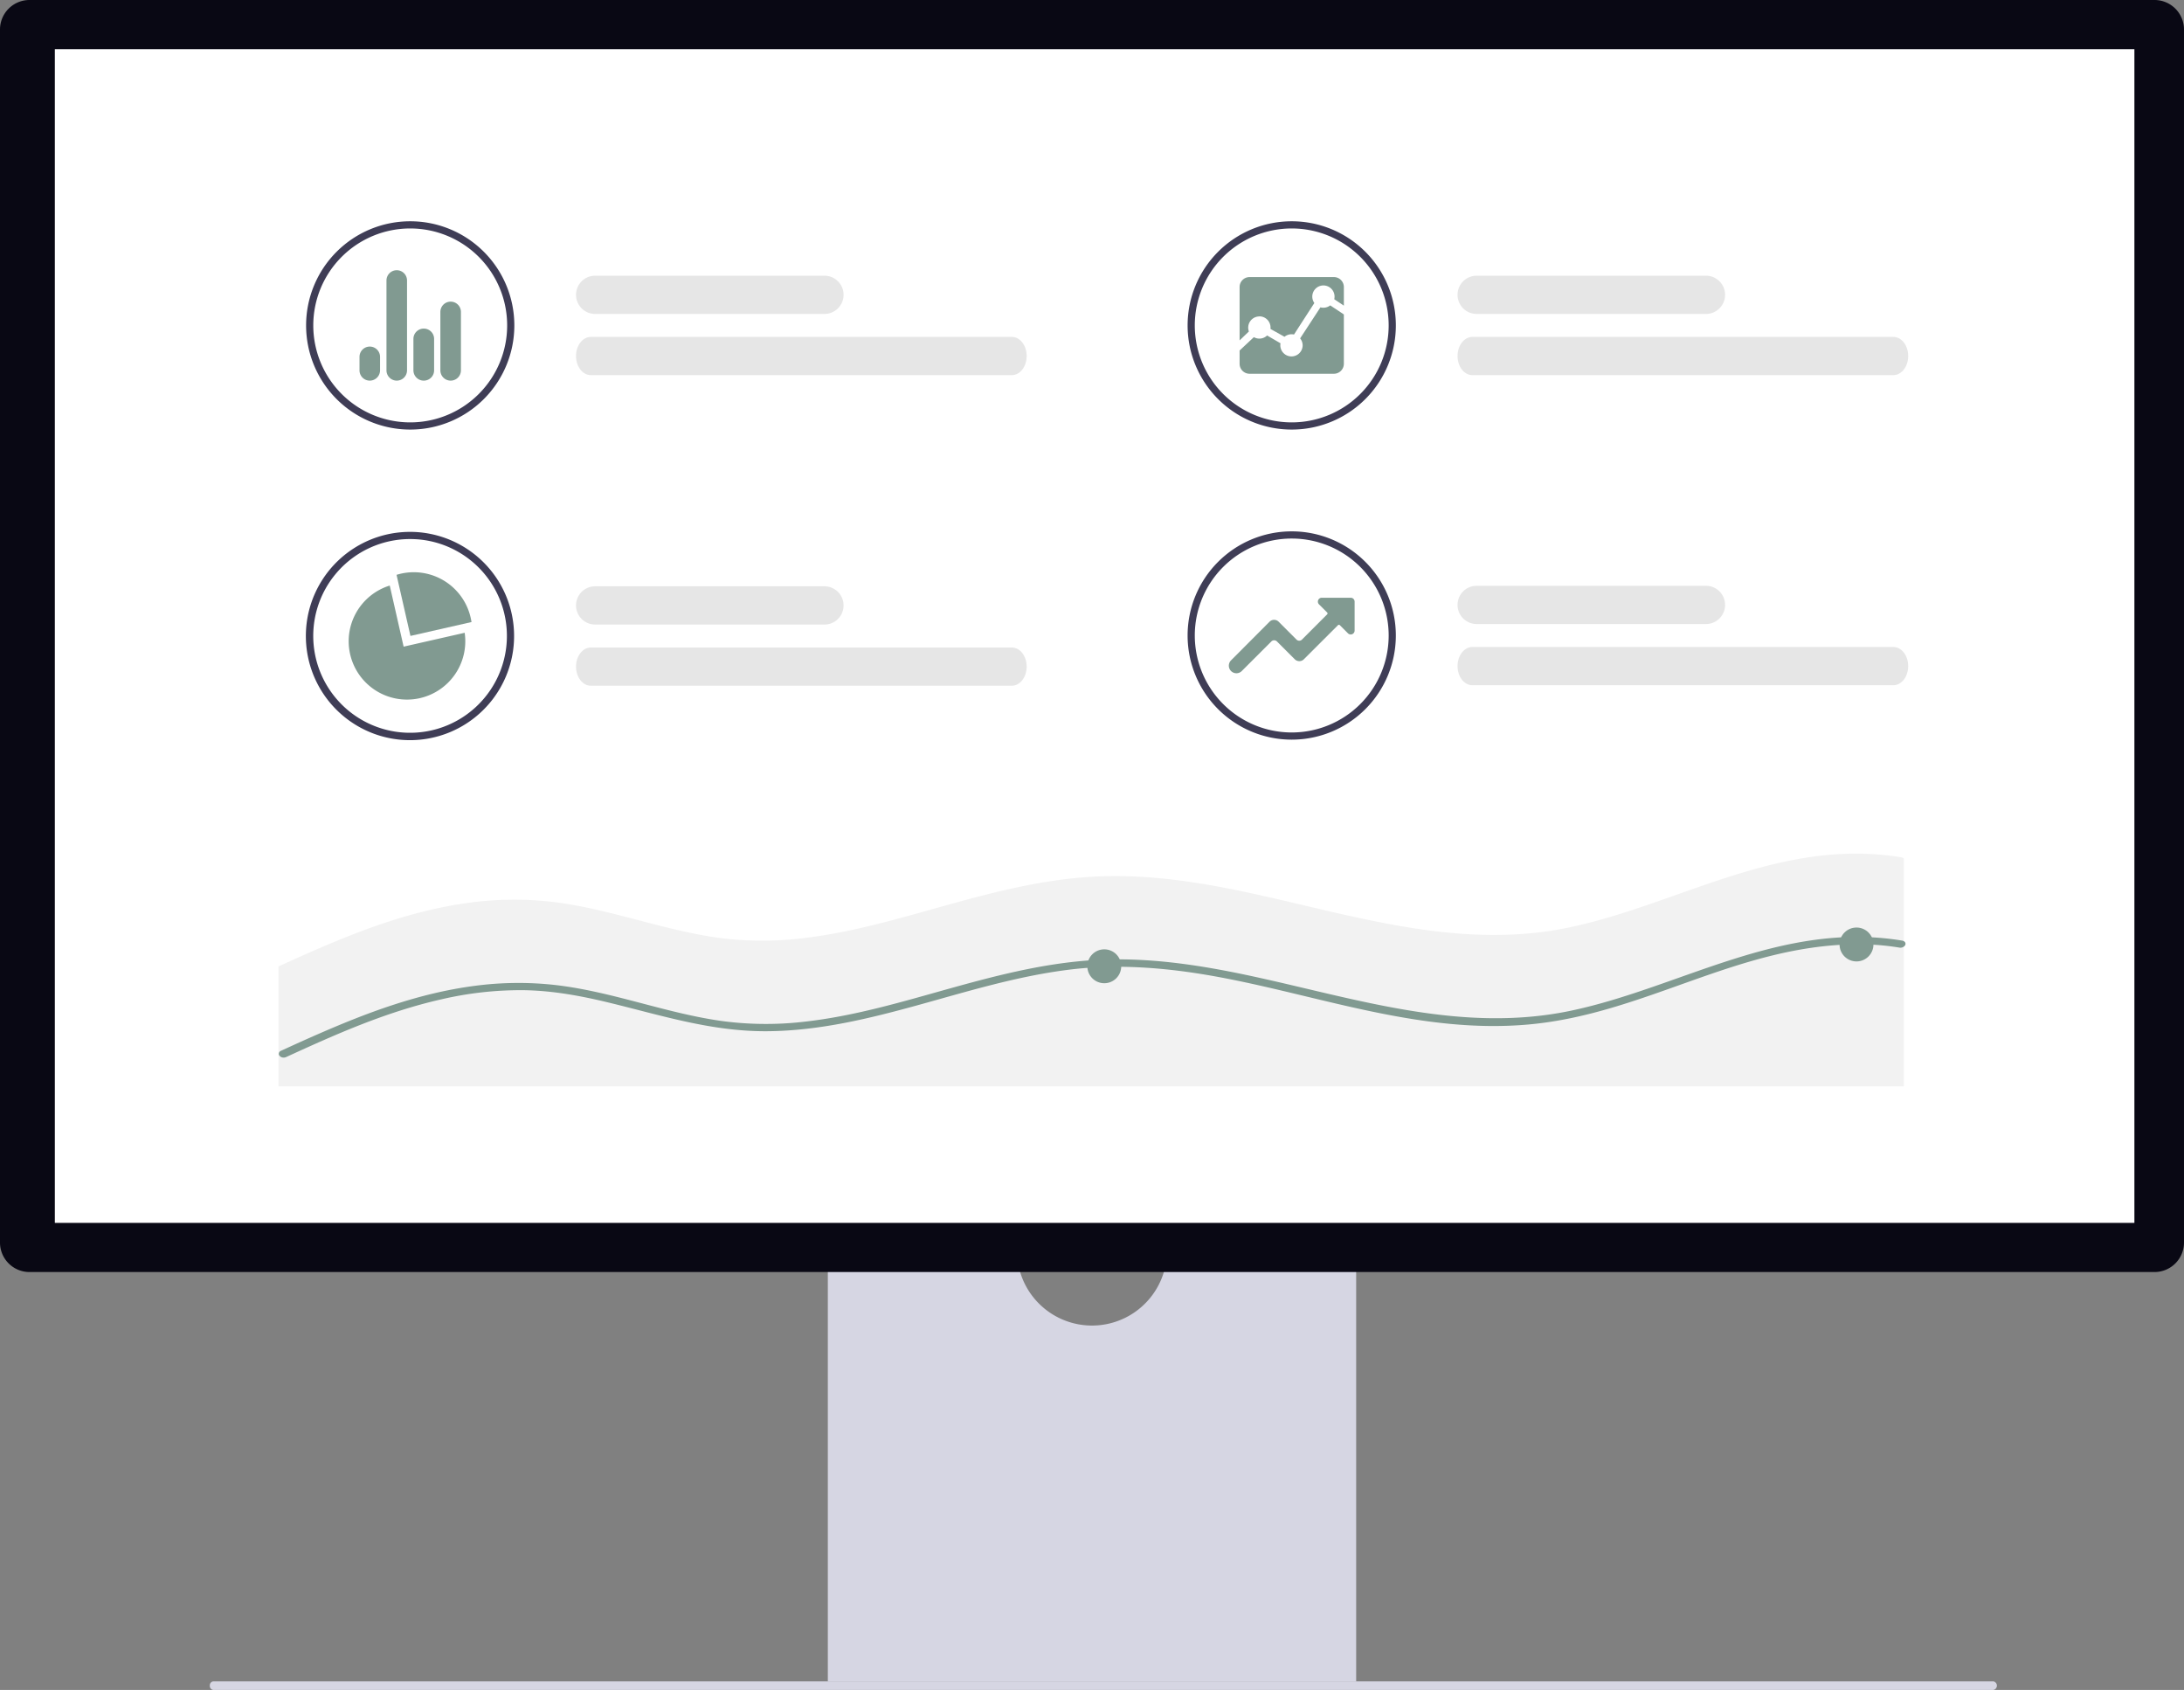 <svg xmlns="http://www.w3.org/2000/svg" width="800.003" height="618.867" viewBox="0 0 800.003 618.867" xmlns:xlink="http://www.w3.org/1999/xlink" role="img" artist="Katerina Limpitsouni" source="https://undraw.co/"><rect x="0" y="0" width="800.003" height="618.867" fill="#808080" stroke="none"/><g transform="translate(-560 -231)"><path d="M15.18,488.765a1.456,1.456,0,0,0,1.308,1.575H668.472a1.6,1.6,0,0,0,0-3.15H16.488a1.456,1.456,0,0,0-1.308,1.575Z" transform="translate(621.678 359.527)" fill="#d6d6e3"/><path d="M353.105,370.945a27.478,27.478,0,0,1-54.387,0H229.146V524.776H422.677V370.945H353.105Z" transform="translate(634.09 321.942)" fill="#d6d6e3"/><path d="M789.214,487.736H10.789A10.8,10.8,0,0,1,0,476.947V32.7A10.8,10.8,0,0,1,10.789,21.911H789.214A10.8,10.8,0,0,1,800,32.7V476.947a10.8,10.8,0,0,1-10.789,10.789Z" transform="translate(560 209.089)" fill="#090814"/><rect width="761.747" height="429.819" transform="translate(580.088 249.003)" fill="#fff"/><g transform="translate(0 -19)"><g transform="translate(-7.803 26)"><path d="M428.8,364.437A38.138,38.138,0,1,1,466.937,326.3,38.138,38.138,0,0,1,428.8,364.437Zm0-73.646A35.508,35.508,0,1,0,464.307,326.3,35.508,35.508,0,0,0,428.8,290.792Z" transform="translate(289.268 16.871)" fill="#3f3d56"/><path d="M443.613,346.517a3.768,3.768,0,0,1-3.769-3.763v-21.4a3.767,3.767,0,0,1,3.762-3.763h.007a3.767,3.767,0,0,1,3.763,3.763v21.4A3.767,3.767,0,0,1,443.613,346.517Zm-9.824,0a3.779,3.779,0,0,1-3.817-3.763V331.227a3.766,3.766,0,0,1,3.762-3.762h.054a3.766,3.766,0,0,1,3.762,3.762v11.527A3.767,3.767,0,0,1,433.789,346.517Zm-9.919,0a3.768,3.768,0,0,1-3.769-3.763V309.845a3.767,3.767,0,0,1,3.762-3.763h.007a3.767,3.767,0,0,1,3.762,3.763v32.909A3.767,3.767,0,0,1,423.87,346.517Zm-9.881,0a3.762,3.762,0,0,1-3.766-3.765l0-4.943a3.762,3.762,0,1,1,7.525,0v4.942a3.767,3.767,0,0,1-3.762,3.763Z" transform="translate(289.268 16.871)" fill="#819A91"/></g><g transform="translate(-262 -90.536)"><path d="M631.354,223.629h-84a7,7,0,0,1,0-14h84a7,7,0,0,1,0,14Z" transform="translate(492.646 231.871)" fill="#e6e6e6"/><path d="M642.5,257.629H488.279c-3,0-5.425-3.134-5.425-7s2.429-7,5.425-7H642.5c3,0,5.425,3.134,5.425,7s-2.429,7-5.425,7Z" transform="translate(550.146 220.283)" fill="#e6e6e6"/></g></g><g transform="translate(-9.037 -19)"><g transform="translate(0 26)"><path d="M1007.342,748.437A38.138,38.138,0,1,1,1045.48,710.3,38.138,38.138,0,0,1,1007.342,748.437Zm0-73.646A35.508,35.508,0,1,0,1042.85,710.3a35.508,35.508,0,0,0-35.508-35.508Z" transform="translate(34.857 -367.129)" fill="#3f3d56"/><path d="M1017.856,703.68l-7.435,11.369a4.028,4.028,0,0,1,.919,2.575,4.091,4.091,0,0,1-8.181,0,4.816,4.816,0,0,1,.071-.785l-4.907-2.858a4.075,4.075,0,0,1-4.852.612l-5.221,4.891v4.876A3.651,3.651,0,0,0,991.883,728h30.912a3.659,3.659,0,0,0,3.643-3.643V706.279l-4.994-3.321a4.107,4.107,0,0,1-3.588.722Z" transform="translate(34.857 -367.129)" fill="#819A91"/><path d="M995.487,706.978a4.091,4.091,0,0,1,4.091,4.091h0v.526l5.119,2.866a4.083,4.083,0,0,1,2.591-.926,4.519,4.519,0,0,1,.887.094l7.451-11.534a4.076,4.076,0,1,1,7.4-2.356,4.333,4.333,0,0,1-.11.966l3.525,2.355v-6.823a3.659,3.659,0,0,0-3.643-3.643H991.883a3.651,3.651,0,0,0-3.635,3.643V715.78l3.408-3.266a4.083,4.083,0,0,1,3.832-5.5Z" transform="translate(34.857 -367.129)" fill="#819A91"/></g><g transform="translate(69.936 -90.536)"><path d="M631.354,223.629h-84a7,7,0,0,1,0-14h84a7,7,0,0,1,0,14Z" transform="translate(492.646 231.871)" fill="#e6e6e6"/><path d="M642.5,257.629H488.279c-3,0-5.425-3.134-5.425-7s2.429-7,5.425-7H642.5c3,0,5.425,3.134,5.425,7s-2.429,7-5.425,7Z" transform="translate(550.146 220.283)" fill="#e6e6e6"/></g></g><g transform="translate(0 -37.949)"><g transform="translate(0 0.086)"><path d="M414.279,391.02a36.95,36.95,0,0,0-7.332-.719,38.137,38.137,0,1,0,7.332.719Zm2.577,71.44a35.472,35.472,0,1,1-9.909-69.532c1.049,0,2.088.05,3.117.13a35.477,35.477,0,0,1,6.793,69.4Z" transform="translate(303.268 73.337)" fill="#3f3d56"/><path d="M429.166,421.709a21.368,21.368,0,0,0-25.551-16.087c-.539.123-1.1.274-1.59.426l5.091,22.371,22.371-5.082C429.393,422.816,429.289,422.248,429.166,421.709Z" transform="translate(303.23 73.32)" fill="#819A91"/><path d="M426.979,427.269l-22.38,5.082-5.082-22.371a21.358,21.358,0,1,0,27.443,17.289Z" transform="translate(303.25 73.315)" fill="#819A91"/></g><g transform="translate(-262 42.156)"><path d="M631.354,223.629h-84a7,7,0,0,1,0-14h84a7,7,0,0,1,0,14Z" transform="translate(492.646 231.871)" fill="#e6e6e6"/><path d="M642.5,257.629H488.279c-3,0-5.425-3.134-5.425-7s2.429-7,5.425-7H642.5c3,0,5.425,3.134,5.425,7s-2.429,7-5.425,7Z" transform="translate(550.146 220.283)" fill="#e6e6e6"/></g></g><g transform="translate(-9.037 -38.138)"><g transform="translate(162.066 158.691)"><path d="M590.867,364.437A38.138,38.138,0,1,1,629,326.3,38.138,38.138,0,0,1,590.867,364.437Zm0-73.646A35.508,35.508,0,1,0,626.375,326.3a35.508,35.508,0,0,0-35.508-35.508Z" transform="translate(289.268 16.871)" fill="#3f3d56"/><path d="M570.6,340.124a2.773,2.773,0,0,1-1.963-4.731l14.092-14.131a2.351,2.351,0,0,1,1.675-.7h0a2.352,2.352,0,0,1,1.675.693l6.535,6.535a1.411,1.411,0,0,0,1.005.416h0a1.41,1.41,0,0,0,1-.417l9.227-9.243a.473.473,0,0,0,0-.67l-2.985-2.98a1.421,1.421,0,0,1,1-2.427h10.6A1.423,1.423,0,0,1,613.9,313.9v10.6a1.421,1.421,0,0,1-2.426,1.005l-2.99-2.99a.473.473,0,0,0-.67,0L595.32,334.994a2.352,2.352,0,0,1-1.674.693h0a2.353,2.353,0,0,1-1.675-.694l-6.539-6.539a1.456,1.456,0,0,0-2.01,0l-10.857,10.857A2.754,2.754,0,0,1,570.6,340.124Z" transform="translate(289.268 16.871)" fill="#819A91"/></g><g transform="translate(69.936 42.156)"><path d="M631.354,223.629h-84a7,7,0,0,1,0-14h84a7,7,0,0,1,0,14Z" transform="translate(492.646 231.871)" fill="#e6e6e6"/><path d="M642.5,257.629H488.279c-3,0-5.425-3.134-5.425-7s2.429-7,5.425-7H642.5c3,0,5.425,3.134,5.425,7s-2.429,7-5.425,7Z" transform="translate(550.146 220.283)" fill="#e6e6e6"/></g></g><circle cx="6.208" cy="6.208" r="6.208" transform="translate(724.76 583.021)" fill="#819A91"/><g transform="translate(-10.02 3.607)"><path d="M1149.574,474.911v83.449H554.21V514.423c4.123-1.889,8.27-3.769,12.455-5.588,17.873-7.8,37-15.1,57.855-17.809a121.944,121.944,0,0,1,29.868-.266c10.462,1.233,20.476,3.8,30.391,6.386,9.777,2.554,19.58,5.188,29.806,6.67a121.815,121.815,0,0,0,30.229.426c19.144-2.049,37.129-7.539,55.04-12.505,18.023-4.993,36.594-9.712,56.1-10.333,19.256-.621,38.275,2.625,56.547,6.652,37.254,8.2,75.292,20.372,114.739,12.026,40.056-8.461,76.9-32.887,121.29-25.641a1.845,1.845,0,0,1,1.046.47Z" transform="translate(117.828 66.884)" fill="#f2f2f2"/><path d="M1149.49,476.366a2.121,2.121,0,0,1-2.038.639,92.072,92.072,0,0,0-16.127-1.189c-43.649.55-77.209,25.632-119.889,29.383-38.48,3.379-74.7-9.978-110.881-16.958-18.8-3.628-38.182-5.552-57.528-3.086-19.2,2.439-37.213,8.044-55.3,13.02-17.42,4.789-35.523,9.242-54.384,9.463-20.737.248-39.412-5.854-58.646-10.5-10-2.421-20.265-4.337-30.864-4.523a128.128,128.128,0,0,0-30.417,3.361c-20.439,4.639-38.853,12.9-56.782,21.117a2.09,2.09,0,0,1-1.056.2,1.812,1.812,0,0,1-1.619-1.049,1.226,1.226,0,0,1,.8-1.453l.82-.372c4.113-1.889,8.25-3.769,12.425-5.588,17.83-7.8,36.915-15.1,57.714-17.809a121.348,121.348,0,0,1,29.8-.266c10.437,1.233,20.427,3.8,30.317,6.386,9.754,2.554,19.532,5.188,29.733,6.67a121.219,121.219,0,0,0,30.156.426c19.1-2.049,37.039-7.539,54.906-12.505,17.979-4.993,36.5-9.712,55.962-10.333,19.209-.621,38.182,2.625,56.41,6.652,37.163,8.2,75.109,20.372,114.459,12.027,39.959-8.461,76.712-32.887,120.995-25.641a1.838,1.838,0,0,1,1.044.47A1.047,1.047,0,0,1,1149.49,476.366Z" transform="translate(118.223 97.387)" fill="#819A91"/><circle cx="6.208" cy="6.208" r="6.208" transform="translate(968.313 575.039)" fill="#819A91"/><circle cx="6.208" cy="6.208" r="6.208" transform="translate(1243.85 567.057)" fill="#819A91"/></g></g></svg>